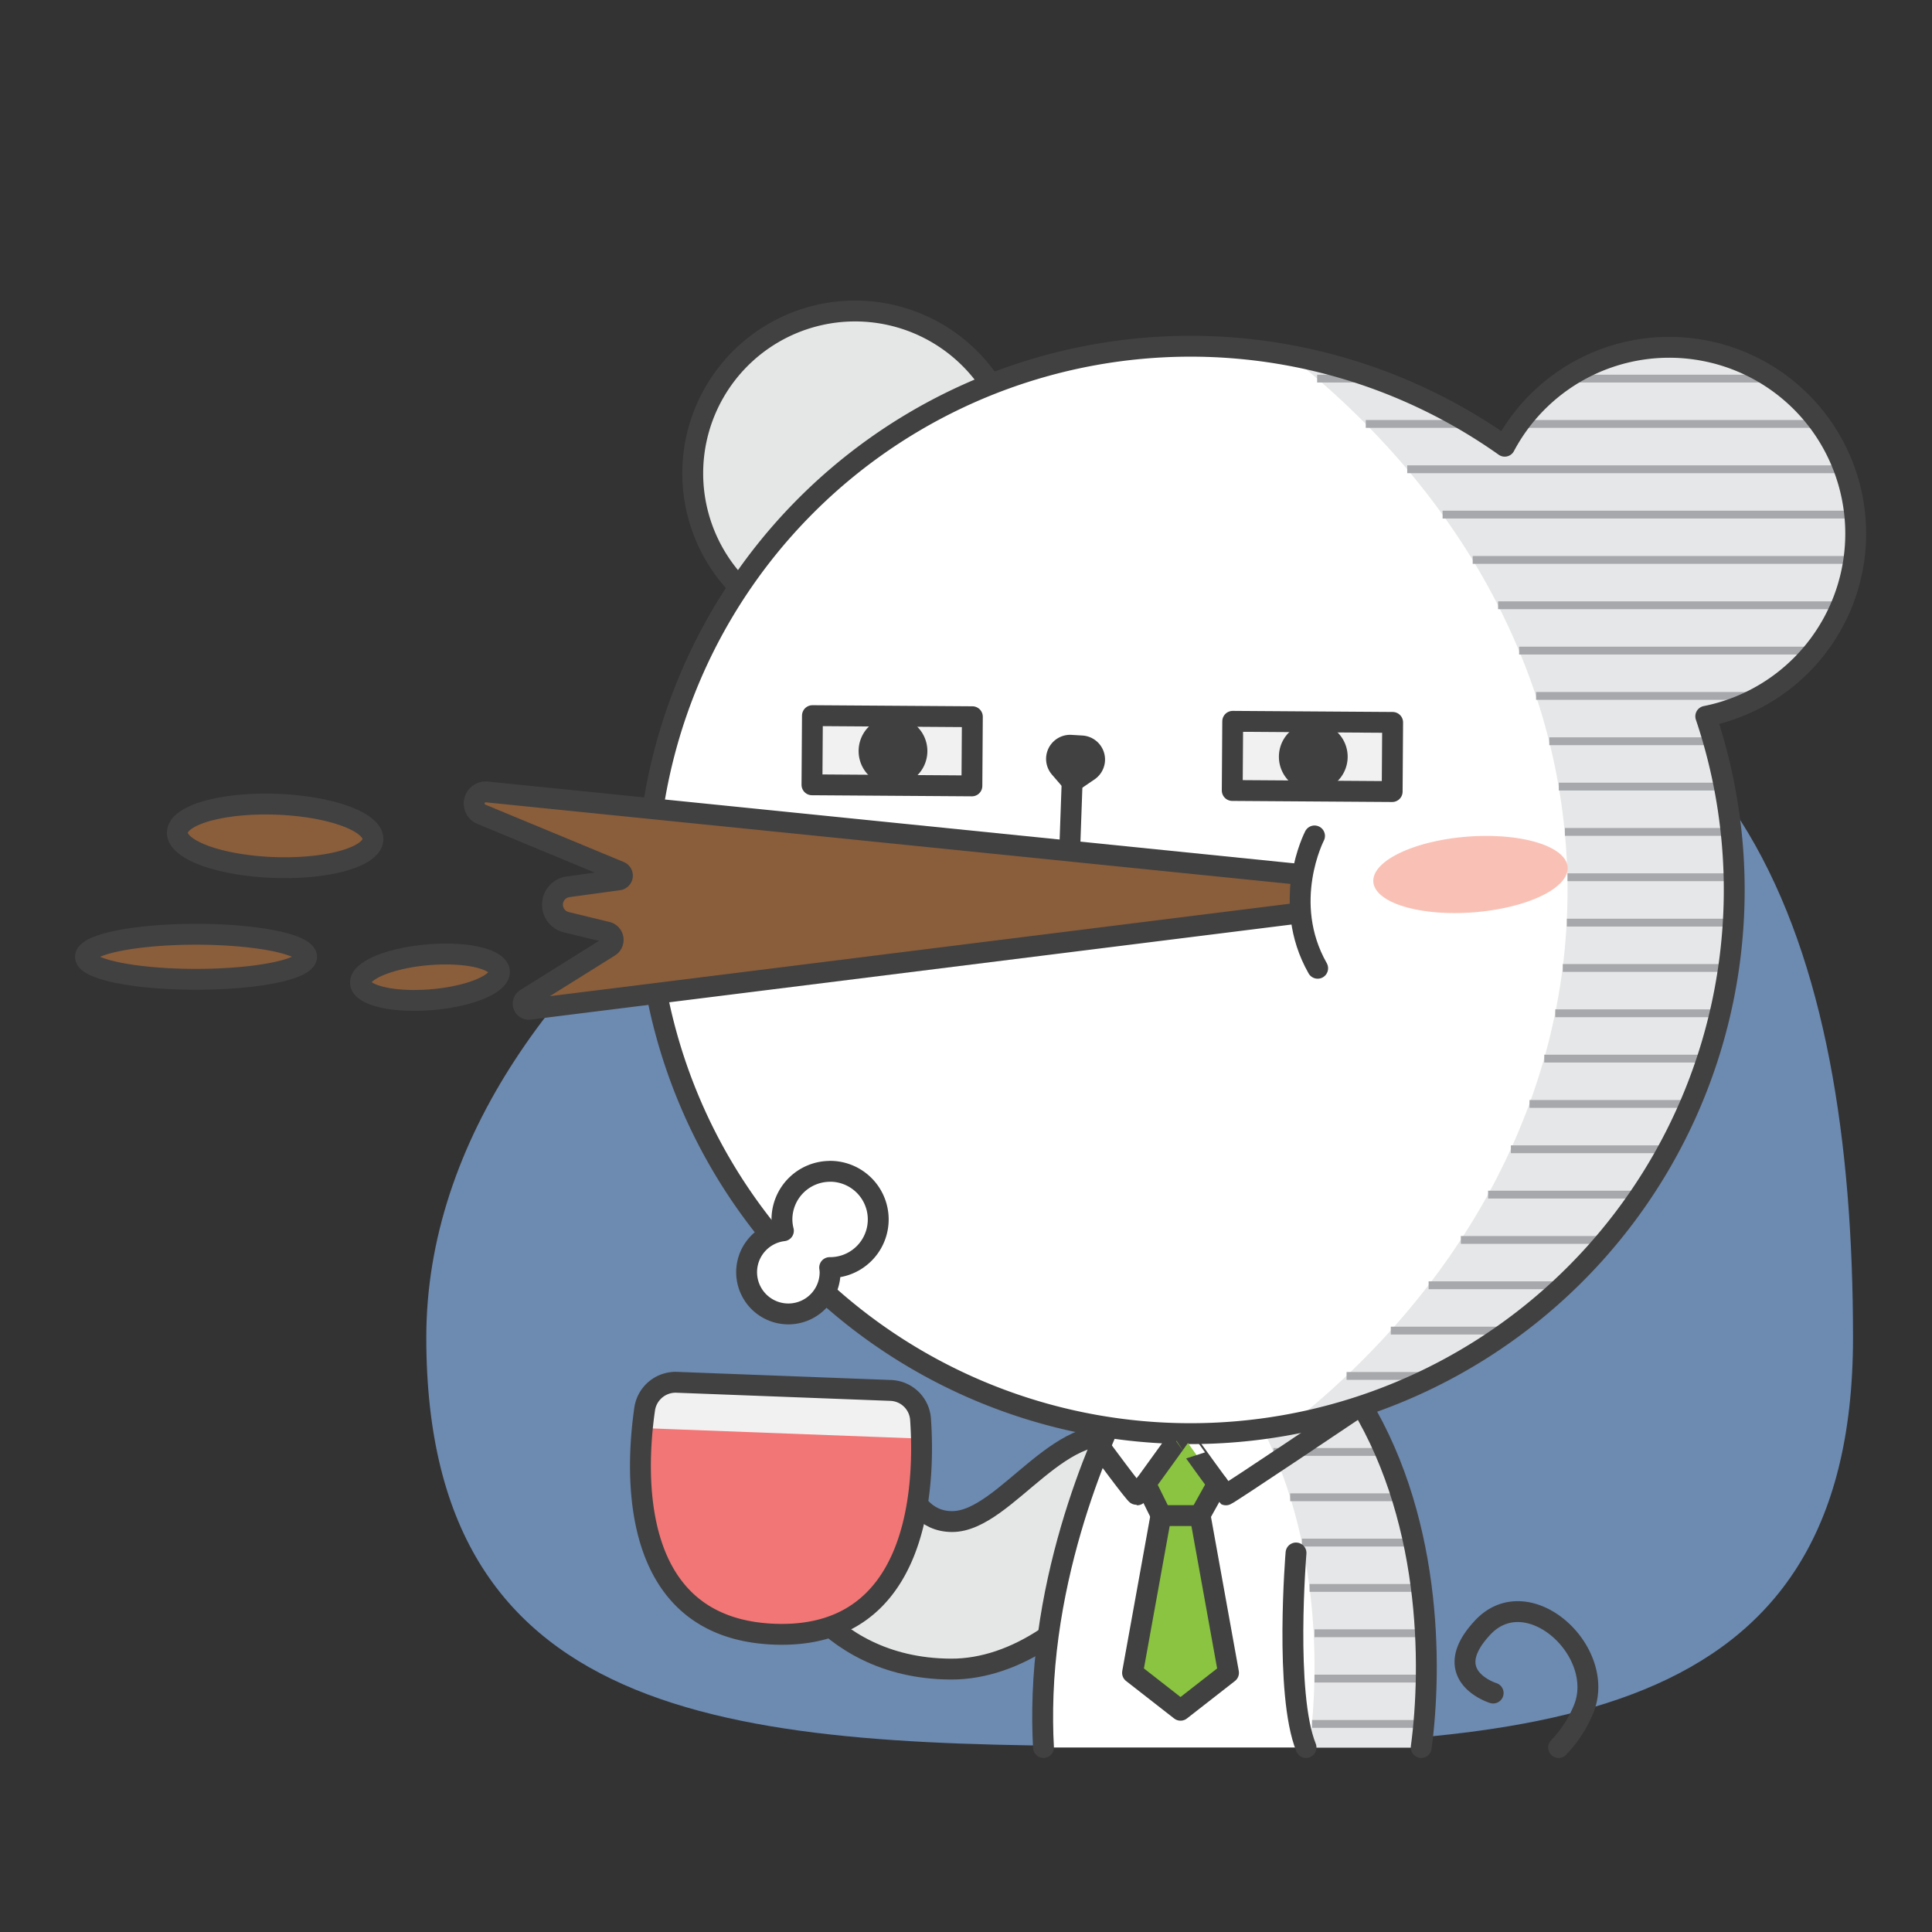 <svg xmlns="http://www.w3.org/2000/svg" version="1.1" viewBox="0 0 140 140">
    <rect x="0" y="0" width="140" height="140" fill="#333333" stroke="none"/>
    <g transform="matrix(0.378,0,0,0.378,0,0)">
        <path d="M355.23,256.41c0,75.52-61.23,78.32-136.76,78.32s-136.75-2.8-136.75-78.32S183,119.65,258.47,119.65,355.23,180.88,355.23,256.41Z" fill="#6d8ab0"></path>
        <path d="M171.94,274.91s.14,16.78,10.59,16.78S204,270.06,217.11,276.3s-9.34,43.82-34.87,43.67-33.37-22.26-33.37-22.26Z" fill="#e5e6e6" stroke="#414141" stroke-linecap="round" stroke-linejoin="round" stroke-width="4"></path>
        <path d="M298.79,335a23.35,23.35,0,0,0,4.83-7.45C308,316.5,292.91,302.74,284.24,312s2,12.56,2,12.56" fill="none" stroke="#414141" stroke-linecap="round" stroke-linejoin="round" stroke-width="4"></path>
        <path d="M215.24,267.79s-14.14,26.12-15.3,57q-.19,5.47.08,10.21h72.43c2.08-15.58,2.14-44.93-13-68.08Z" fill="#ffffff"></path>
        <path d="M238.27,267.33C253.16,290.42,253.09,319.51,251,335h21.43c2.08-15.58,2.14-44.93-13-68.08Z" fill="#e6e7e8"></path>
        <path d="M239.86 269.65L261.13 269.65" fill="none" stroke="#a6a8ab" stroke-miterlimit="10" stroke-width="1.5"></path>
        <path d="M244.12 278.34L265.55 278.34" fill="none" stroke="#a6a8ab" stroke-miterlimit="10" stroke-width="1.5"></path>
        <path d="M247.33 287.03L268.76 287.03" fill="none" stroke="#a6a8ab" stroke-miterlimit="10" stroke-width="1.5"></path>
        <path d="M249.58 295.72L271.01 295.72" fill="none" stroke="#a6a8ab" stroke-miterlimit="10" stroke-width="1.5"></path>
        <path d="M251.05 304.41L272.48 304.41" fill="none" stroke="#a6a8ab" stroke-miterlimit="10" stroke-width="1.5"></path>
        <path d="M251.99 313.1L273.43 313.1" fill="none" stroke="#a6a8ab" stroke-miterlimit="10" stroke-width="1.5"></path>
        <path d="M251.99 321.79L273.41 321.79" fill="none" stroke="#a6a8ab" stroke-miterlimit="10" stroke-width="1.5"></path>
        <path d="M251.52 330.48L272.95 330.48" fill="none" stroke="#a6a8ab" stroke-miterlimit="10" stroke-width="1.5"></path>
        <path d="M272.45,335c2.08-15.58,2.14-44.93-13-68.08l-44.19.87s-14.14,26.12-15.3,57q-.19,5.47.08,10.21" fill="none" stroke="#414141" stroke-linecap="round" stroke-linejoin="round" stroke-width="4"></path>
        <path d="M132.800 90.740 A31.120 31.120 0 1 0 195.040 90.740 A31.120 31.120 0 1 0 132.800 90.740 Z" fill="#e5e6e6" stroke="#414141" stroke-linecap="round" stroke-linejoin="round" stroke-width="4"></path>
        <path d="M325.46,67a35.7,35.7,0,0,0-37,18.54A104.23,104.23,0,1,0,327,137.32,35.71,35.71,0,0,0,325.46,67Z" fill="#ffffff"></path>
        <path d="M355.23,107.86A35.7,35.7,0,0,1,327,137.32a104.28,104.28,0,0,1-79.82,135.9c32.89-26,53.32-62.32,53.32-102.5S280.09,94.19,247.19,68.2a104.68,104.68,0,0,1,41.23,17.38,35.7,35.7,0,0,1,66.81,22.28Z" fill="#e6e7e8"></path>
        <path d="M324.17 211.63L293.21 211.63" fill="none" stroke="#a6a8ab" stroke-miterlimit="10" stroke-width="1.5"></path>
        <path d="M289.64 220.32L319.97 220.32" fill="none" stroke="#a6a8ab" stroke-miterlimit="10" stroke-width="1.5"></path>
        <path d="M299.59 185.56L331.49 185.56" fill="none" stroke="#a6a8ab" stroke-miterlimit="10" stroke-width="1.5"></path>
        <path d="M300.37 176.87L332.37 176.87" fill="none" stroke="#a6a8ab" stroke-miterlimit="10" stroke-width="1.5"></path>
        <path d="M329.85 194.25L298.15 194.25" fill="none" stroke="#a6a8ab" stroke-miterlimit="10" stroke-width="1.5"></path>
        <path d="M296.04 202.94L327.43 202.94" fill="none" stroke="#a6a8ab" stroke-miterlimit="10" stroke-width="1.5"></path>
        <path d="M300.5 168.17L332.52 168.17" fill="none" stroke="#a6a8ab" stroke-miterlimit="10" stroke-width="1.5"></path>
        <path d="M299.99 159.48L331.94 159.48" fill="none" stroke="#a6a8ab" stroke-miterlimit="10" stroke-width="1.5"></path>
        <path d="M328.52 142.1L297 142.1" fill="none" stroke="#a6a8ab" stroke-miterlimit="10" stroke-width="1.5"></path>
        <path d="M298.83 150.79L330.62 150.79" fill="none" stroke="#a6a8ab" stroke-miterlimit="10" stroke-width="1.5"></path>
        <path d="M347.77 124.72L291.22 124.72" fill="none" stroke="#a6a8ab" stroke-miterlimit="10" stroke-width="1.5"></path>
        <path d="M294.47 133.41L337.5 133.41" fill="none" stroke="#a6a8ab" stroke-miterlimit="10" stroke-width="1.5"></path>
        <path d="M276.55 98.65L355.48 98.65" fill="none" stroke="#a6a8ab" stroke-miterlimit="10" stroke-width="1.5"></path>
        <path d="M269.77 89.96L353.45 89.96" fill="none" stroke="#a6a8ab" stroke-miterlimit="10" stroke-width="1.5"></path>
        <path d="M355.31 107.34L282.32 107.34" fill="none" stroke="#a6a8ab" stroke-miterlimit="10" stroke-width="1.5"></path>
        <path d="M287.19 116.03L352.94 116.03" fill="none" stroke="#a6a8ab" stroke-miterlimit="10" stroke-width="1.5"></path>
        <path d="M258.14 263.77L275.27 263.77" fill="none" stroke="#a6a8ab" stroke-miterlimit="10" stroke-width="1.5"></path>
        <path d="M300.01 246.39L273.87 246.39" fill="none" stroke="#a6a8ab" stroke-miterlimit="10" stroke-width="1.5"></path>
        <path d="M266.62 255.08L289.55 255.08" fill="none" stroke="#a6a8ab" stroke-miterlimit="10" stroke-width="1.5"></path>
        <path d="M314.71 229.01L285.27 229.01" fill="none" stroke="#a6a8ab" stroke-miterlimit="10" stroke-width="1.5"></path>
        <path d="M280.05 237.7L308.18 237.7" fill="none" stroke="#a6a8ab" stroke-miterlimit="10" stroke-width="1.5"></path>
        <path d="M339.72 72.58L300.21 72.58" fill="none" stroke="#a6a8ab" stroke-miterlimit="10" stroke-width="1.5"></path>
        <path d="M291.13 81.27L348.79 81.27" fill="none" stroke="#a6a8ab" stroke-miterlimit="10" stroke-width="1.5"></path>
        <path d="M261.82 81.27L281.78 81.27" fill="none" stroke="#a6a8ab" stroke-miterlimit="10" stroke-width="1.5"></path>
        <path d="M263.39 72.58L252.5 72.58" fill="none" stroke="#a6a8ab" stroke-miterlimit="10" stroke-width="1.5"></path>
        <path d="M325.46,67a35.7,35.7,0,0,0-37,18.54A104.23,104.23,0,1,0,327,137.32,35.71,35.71,0,0,0,325.46,67Z" fill="none" stroke="#414141" stroke-linecap="round" stroke-linejoin="round" stroke-width="4"></path>
        <path d="M263.220 167.640 A18.68 7.28 0 1 0 300.580 167.640 A18.68 7.28 0 1 0 263.220 167.640 Z" fill="#f9c1b5" transform="translate(-11.93 21.92) rotate(-4.36)"></path>
        <path d="M131.050 172.160 A18.68 7.28 0 1 0 168.410 172.160 A18.68 7.28 0 1 0 131.050 172.160 Z" fill="#f9c1b5" transform="translate(-12.66 11.88) rotate(-4.36)"></path>
        <path d="M205.24,142.87a2.61,2.61,0,0,0-2.07,4.31l2.36,2.74,3.24-2.21A2.61,2.61,0,0,0,207.4,143Z" fill="#414141" stroke="#414141" stroke-miterlimit="10" stroke-width="4"></path>
        <path d="M205.53 149.92L204.97 165.65" fill="#ffffff" stroke="#414141" stroke-miterlimit="10" stroke-width="4"></path>
        <path d="M248.45,297.71s-2.24,27,1.92,37.29" fill="none" stroke="#414141" stroke-linecap="round" stroke-linejoin="round" stroke-width="4"></path>
        <path d="M210.85,277.34s6.78,9.23,7.13,9.23c.06,0,.71-.88,1.62-2.11" fill="none" stroke="#414141" stroke-linecap="round" stroke-linejoin="round" stroke-width="4"></path>
        <path d="M230.07 290.54L235.51 320.68 226.31 327.86 217.11 320.68 222.56 290.54" fill="#8ac440" stroke="#414141" stroke-linecap="round" stroke-linejoin="round" stroke-width="4"></path>
        <path d="M233.39,284.46,230,290.54h-7.38l-3-6.08c2.47-3.37,6.88-9.55,6.88-9.55S230.9,281.09,233.39,284.46Z" fill="#8ac440" stroke="#414141" stroke-linecap="round" stroke-linejoin="round" stroke-width="4"></path>
        <path d="M233.39,284.46c.91,1.23,1.56,2.08,1.62,2.11C235.36,286.57,260,270,260,270" fill="none" stroke="#414141" stroke-linecap="round" stroke-linejoin="round" stroke-width="4"></path>
        <path d="M244.980 129.700 L258.240 129.700 L258.240 160.360 L244.980 160.360 Z" fill="#f1f1f2" stroke="#404041" stroke-linecap="round" stroke-linejoin="round" stroke-width="4" transform="translate(104.86 395.63) rotate(-89.61)"></path>
        <path d="M245.170 145.070 A6.590 6.590 0 1 0 258.350 145.070 A6.590 6.590 0 1 0 245.170 145.070 Z" fill="#404041"></path>
        <path d="M164.420 128.610 L177.680 128.610 L177.680 159.270 L164.420 159.270 Z" fill="#f1f1f2" stroke="#404041" stroke-linecap="round" stroke-linejoin="round" stroke-width="4" transform="translate(25.93 313.99) rotate(-89.61)"></path>
        <path d="M164.600 143.980 A6.590 6.590 0 1 0 177.780 143.980 A6.590 6.590 0 1 0 164.600 143.980 Z" fill="#404041"></path>
        <path d="M249.36,167.64l-156-15.82a2.23,2.23,0,0,0-1.08,4.28l26.53,11a.82.82,0,0,1-.2,1.57L108.89,170a3.46,3.46,0,0,0-.33,6.79l7.82,1.9a1.53,1.53,0,0,1,.45,2.78l-16,10a1.08,1.08,0,0,0,.71,2L249.36,175Z" fill="#8a5d3b"></path>
        <path d="M249.36,167.64l-156-15.82a2.23,2.23,0,0,0-1.08,4.28l26.53,11a.82.82,0,0,1-.2,1.57L108.89,170a3.46,3.46,0,0,0-.33,6.79l7.82,1.9a1.53,1.53,0,0,1,.45,2.78l-16,10a1.08,1.08,0,0,0,.71,2L249.36,175Z" fill="none" stroke="#414141" stroke-linecap="round" stroke-linejoin="round" stroke-width="4"></path>
        <path d="M252,160.25s-6.59,12.71.6,25.37" fill="#ffffff" stroke="#414141" stroke-linecap="round" stroke-linejoin="round" stroke-width="4"></path>
        <path d="M148.45,313.28c-28-1.07-26.65-30.84-24.86-43.2v0a6,6,0,0,1,6.14-5.09l41,1.56a5.94,5.94,0,0,1,5.74,5.54C177.34,284.55,176.44,314.34,148.45,313.28Z" fill="#f1f1f1"></path>
        <path d="M148.45,313.28c-28-1.07-26.65-30.84-24.86-43.2l-.14,3.7,52.91,2C177.34,284.55,176.44,314.34,148.45,313.28Z" fill="#f27675"></path>
        <path d="M148.45,313.28c-28-1.07-26.65-30.84-24.86-43.2v0a6,6,0,0,1,6.14-5.09l41,1.56a5.94,5.94,0,0,1,5.74,5.54C177.34,284.55,176.44,314.34,148.45,313.28Z" fill="none" stroke="#414141" stroke-linecap="round" stroke-linejoin="round" stroke-width="4"></path>
        <path d="M159.13,224.55a9.23,9.23,0,0,0-9.23,9.23,9.13,9.13,0,0,0,.28,2.16,8,8,0,1,0,8.95,7.91,7.89,7.89,0,0,0-.08-.85h.08a9.23,9.23,0,1,0,0-18.46Z" fill="#ffffff" stroke="#414141" stroke-linecap="round" stroke-linejoin="round" stroke-width="4"></path>
        <path d="M46.680 160.250 A6.07 18.76 0 1 0 58.820 160.250 A6.07 18.76 0 1 0 46.680 160.250 Z" fill="#8a5d3b" stroke="#414141" stroke-miterlimit="10" stroke-width="4" transform="translate(-109.27 207.28) rotate(-87.97)"></path>
        <path d="M69.060 187.340 A13.36 4.32 0 1 0 95.780 187.340 A13.36 4.32 0 1 0 69.060 187.340 Z" fill="#8a5d3b" stroke="#414141" stroke-miterlimit="10" stroke-width="4" transform="translate(-15.48 7.6) rotate(-4.83)"></path>
        <path d="M16.390 183.420 A21.19 4.32 0 1 0 58.770 183.420 A21.19 4.32 0 1 0 16.390 183.420 Z" fill="#8a5d3b" stroke="#414141" stroke-miterlimit="10" stroke-width="4"></path>
    </g>
</svg>
